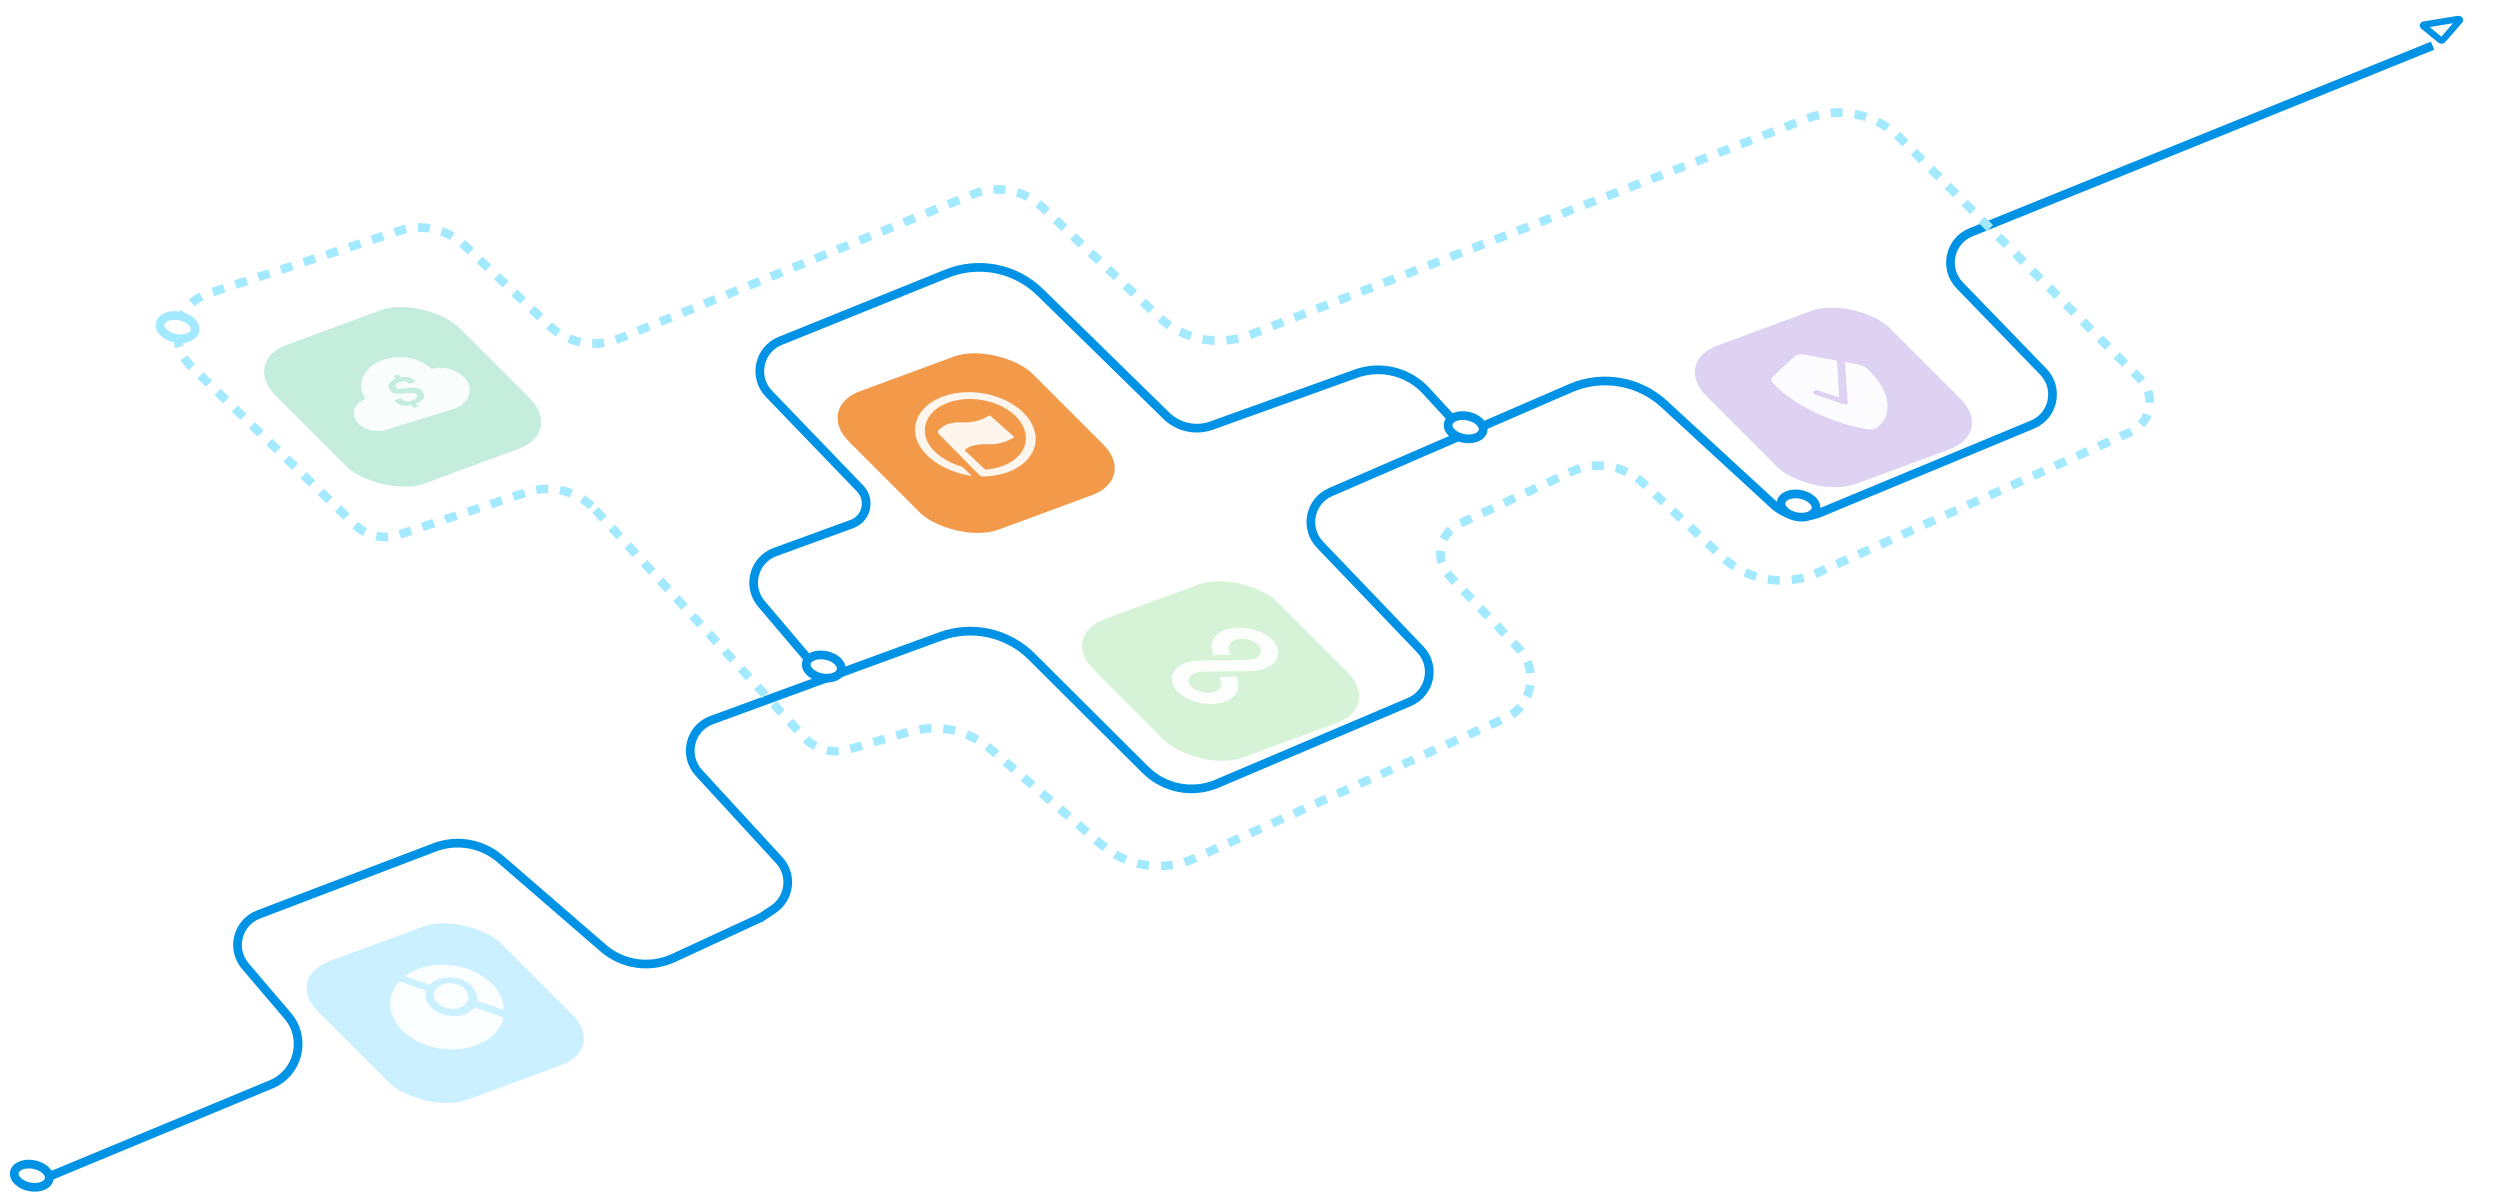 <svg fill="none" viewBox="0 0 1149 551" xmlns="http://www.w3.org/2000/svg" xmlns:xlink="http://www.w3.org/1999/xlink"><filter id="a" color-interpolation-filters="sRGB" filterUnits="userSpaceOnUse" height="179.212" width="253.093" x="77" y="371"><feFlood flood-opacity="0" result="BackgroundImageFix"/><feColorMatrix in="SourceAlpha" type="matrix" values="0 0 0 0 0 0 0 0 0 0 0 0 0 0 0 0 0 0 127 0"/><feOffset dy="20"/><feGaussianBlur stdDeviation="5"/><feColorMatrix type="matrix" values="0 0 0 0 0.431 0 0 0 0 0.672 0 0 0 0 0.767 0 0 0 0.1 0"/><feBlend in2="BackgroundImageFix" mode="normal" result="effect1_dropShadow"/><feBlend in="SourceGraphic" in2="effect1_dropShadow" mode="normal" result="shape"/></filter><filter id="b" color-interpolation-filters="sRGB" filterUnits="userSpaceOnUse" height="179.212" width="253.093" x="320" y="106"><feFlood flood-opacity="0" result="BackgroundImageFix"/><feColorMatrix in="SourceAlpha" type="matrix" values="0 0 0 0 0 0 0 0 0 0 0 0 0 0 0 0 0 0 127 0"/><feOffset dy="20"/><feGaussianBlur stdDeviation="5"/><feColorMatrix type="matrix" values="0 0 0 0 0.675 0 0 0 0 0.578 0 0 0 0 0.276 0 0 0 0.1 0"/><feBlend in2="BackgroundImageFix" mode="normal" result="effect1_dropShadow"/><feBlend in="SourceGraphic" in2="effect1_dropShadow" mode="normal" result="shape"/></filter><filter id="c" color-interpolation-filters="sRGB" filterUnits="userSpaceOnUse" height="179.212" width="253.093" x="711" y="82"><feFlood flood-opacity="0" result="BackgroundImageFix"/><feColorMatrix in="SourceAlpha" type="matrix" values="0 0 0 0 0 0 0 0 0 0 0 0 0 0 0 0 0 0 127 0"/><feOffset dy="20"/><feGaussianBlur stdDeviation="5"/><feColorMatrix type="matrix" values="0 0 0 0 0.591 0 0 0 0 0.363 0 0 0 0 0.771 0 0 0 0.1 0"/><feBlend in2="BackgroundImageFix" mode="normal" result="effect1_dropShadow"/><feBlend in="SourceGraphic" in2="effect1_dropShadow" mode="normal" result="shape"/></filter><filter id="d" color-interpolation-filters="sRGB" filterUnits="userSpaceOnUse" height="169.212" width="253.093" x="58" y="97"><feFlood flood-opacity="0" result="BackgroundImageFix"/><feColorMatrix in="SourceAlpha" type="matrix" values="0 0 0 0 0 0 0 0 0 0 0 0 0 0 0 0 0 0 127 0"/><feOffset dy="10"/><feGaussianBlur stdDeviation="5"/><feColorMatrix type="matrix" values="0 0 0 0 0.196 0 0 0 0 0.773 0 0 0 0 1 0 0 0 0.1 0"/><feBlend in2="BackgroundImageFix" mode="normal" result="effect1_dropShadow"/><feBlend in="SourceGraphic" in2="effect1_dropShadow" mode="normal" result="shape"/></filter><filter id="e" color-interpolation-filters="sRGB" filterUnits="userSpaceOnUse" height="183.182" width="253.093" x="444" y="209.031"><feFlood flood-opacity="0" result="BackgroundImageFix"/><feColorMatrix in="SourceAlpha" type="matrix" values="0 0 0 0 0 0 0 0 0 0 0 0 0 0 0 0 0 0 127 0"/><feOffset dy="20"/><feGaussianBlur stdDeviation="5"/><feColorMatrix type="matrix" values="0 0 0 0 0.565 0 0 0 0 0.812 0 0 0 0 0.525 0 0 0 0.1 0"/><feBlend in2="BackgroundImageFix" mode="normal" result="effect1_dropShadow"/><feBlend in="SourceGraphic" in2="effect1_dropShadow" mode="normal" result="shape"/></filter><filter id="f" color-interpolation-filters="sRGB" filterUnits="userSpaceOnUse" height="536.802" width="1115.52" x="7.234" y="14.146"><feFlood flood-opacity="0" result="BackgroundImageFix"/><feColorMatrix in="SourceAlpha" type="matrix" values="0 0 0 0 0 0 0 0 0 0 0 0 0 0 0 0 0 0 127 0"/><feOffset dy="5"/><feGaussianBlur stdDeviation="2"/><feColorMatrix type="matrix" values="0 0 0 0 0.376 0 0 0 0 0.38 0 0 0 0 0.439 0 0 0 0.1 0"/><feBlend in2="BackgroundImageFix" mode="normal" result="effect1_dropShadow"/><feBlend in="SourceGraphic" in2="effect1_dropShadow" mode="normal" result="shape"/></filter><clipPath id="g"><path d="m0 0h49.467v42.587h-49.467z" transform="matrix(.965 -.261 .504 .864 170.932 430.919)"/></clipPath><g filter="url(#a)"><rect fill="#32c5ff" height="90" opacity=".25" rx="21.977" transform="matrix(.938 -.346 .707 .707 130.613 429.41)" width="90"/><g clip-path="url(#g)" opacity=".9"><path clip-rule="evenodd" d="m229.404 436.39c1.492 2.559 2.21 5.235 2.27 7.812l-12.438-4.226c.292-1.561-.075-3.221-1.008-4.821-2.553-4.587-9.623-7.026-15.644-5.396-2.18.59-3.872 1.604-5.067 2.854l-11.536-3.916c2.405-1.854 5.296-3.285 8.825-4.241 13.183-3.568 28.677 1.776 34.598 11.934zm-45.905-5.354 12.485 4.307c-.614 1.833-.418 3.817.7 5.737 2.705 4.639 9.775 7.078 15.795 5.448 2.491-.675 4.402-1.933 5.618-3.558l13.387 4.617c-1.469 6.14-6.823 11.386-15.231 13.662-13.183 3.569-28.676-1.775-34.598-11.933-3.776-6.479-2.784-13.23 1.844-18.28zm27.115 12.293c4.048-1.096 5.821-4.447 4.002-7.566-1.818-3.12-6.481-4.728-10.529-3.632s-5.821 4.446-4.003 7.566c1.819 3.119 6.482 4.727 10.53 3.632z" fill="#fff" fill-rule="evenodd"/></g></g><g filter="url(#b)"><rect fill="#f2994a" height="90" rx="21.977" transform="matrix(.938 -.346 .707 .707 374.613 167.41)" width="90"/><path d="m444.789 163.387c12.687-.372 24.527 6.588 26.457 15.551 1.879 8.729-6.335 16.127-18.483 16.851l-10.302-9.704.265.249.626.583s1.103-1.46 4.356-2.196c5.636-1.274 6.516.182 12.149-1.092 3.523-.797 6.36-2.765 6.36-2.765l-11.376-10.057s-2.838 1.965-6.362 2.762c-5.636 1.275-6.516-.181-12.148 1.093l-.411.104c-1.989.736-2.65 1.31-3.31 1.883l-.661.573s-.396.274-.534.341c-.6.286-.42 1.487.234 2.104l18.231 18.447c.429.404.817.764 1.538.883.039.081.299-.092.321-.01-.305.085.474-.007.712-.014 15.141-.443 25.542-9.469 23.239-20.165-2.303-10.697-16.436-19.004-31.577-18.561s-25.543 9.468-23.24 20.165c1.961 9.105 13.35 16.606 25.781 18.325l-4.135-3.939-.17-.178-.037-.035c-8.287-2.386-15.604-7.847-16.994-14.303-1.93-8.964 6.783-16.524 19.471-16.895z" fill="#fff" opacity=".9"/></g><g filter="url(#c)"><rect fill="#7d4dd3" height="90" opacity=".25" rx="21.977" transform="matrix(.938 -.346 .707 .707 768.613 146.41)" width="90"/><path clip-rule="evenodd" d="m857.026 177.047 1.021.189c1.033.185 2.018.211 2.855.076.833-.12 1.502-.391 1.941-.788l.433-.405c6.895-6.397 5.316-16.25-4.133-25.787l-.242-.244c-1.231-1.259-3.313-2.288-5.449-2.691l-5.491-1.005 1.272 18.996c-.063.25-.327.429-.729.492-.418.061-.919.001-1.397-.164l-12.264-4.192c-.618-.211-1.086-.456-1.312-.938-.34-.727.23-1.144.839-1.235.59-.087.816-.01 1.395.188.017.006.034.012.052.018l8.722 2.855c.377.123.715.042.702-.169l-.969-16.526-14.592-2.671c-2.117-.4-3.964-.126-4.845.72l-10.141 9.386c-.889.853-.658 2.156.604 3.411l.243.244c9.457 9.527 25.305 17.26 41.485 20.24z" fill="#fff" fill-rule="evenodd" opacity=".9"/></g><g filter="url(#d)"><rect fill="#15bb7f" height="90" opacity=".25" rx="21.977" transform="matrix(.938 -.346 .707 .707 111 156.15)" width="90"/><path clip-rule="evenodd" d="m176.702 155.203c7.668-2.357 16.311-.676 21.521 4.231 6.587-1.406 13.645 1.073 16.467 5.784 3.057 5.104.085 10.822-6.712 12.911l-30.498 9.378c-5.228 1.607-11.545-.325-13.897-4.251-2.273-3.794-.32-8.114 4.402-9.876l-.392-.654c-4.076-6.805.047-14.736 9.109-17.523zm10.787 13.167.554-.059c1.48-.167 4.948-.558 6.435 1.925 1.226 2.046.006 4.014-3.187 5.277l.614 1.026c.12.201-.001.431-.272.514l-1.225.377c-.27.083-.587-.012-.707-.213l-.62-1.034c-1.785.381-3.533.367-4.925-.059-1.293-.396-2.273-1.119-2.916-2.15l3.04-.935c.906 1.349 2.767 1.743 5.019 1.051.771-.238 3.217-1.127 2.322-2.622-.716-1.195-2.789-.961-4.984-.713-.374.043-.755.086-1.139.124-2.501.249-5.278.334-6.567-1.817-1.281-2.14.51-3.979 2.92-4.947l-.632-1.056c-.12-.201.001-.431.272-.514l1.225-.377c.27-.083.587.012.707.213l.658 1.097c2.05-.392 5.286-.521 6.905 1.993l-3.047.937c-.884-1.156-2.322-1.408-4.392-.771-1.196.367-2.362 1.184-1.708 2.275.592.989 1.464.897 5.65.458z" fill="#fff" fill-rule="evenodd" opacity=".9"/></g><g filter="url(#e)" opacity=".9"><rect fill="#4dc952" height="90" opacity=".25" rx="21.977" transform="matrix(.938 -.346 .707 .707 487 272.15)" width="90"/><path clip-rule="evenodd" d="m559.513 271.521c-2.324 1.926-3.197 4.455-2.456 7.124l.68 2.456 7.732-.106-.681-2.455c-.742-2.684 1.947-4.911 5.995-4.967 4.05-.054 7.949 2.084 8.694 4.767.744 2.683-1.943 4.911-5.995 4.966l-.085.002-22.335.304c-4.028.054-7.525 1.145-9.85 3.071-2.324 1.925-3.197 4.455-2.456 7.124.739 2.668 3.003 5.155 6.374 7.004 3.371 1.848 7.445 2.835 11.472 2.78 4.027-.054 7.525-1.145 9.849-3.071 2.325-1.925 3.197-4.455 2.457-7.124l-.681-2.455-7.732.105.681 2.456c.744 2.684-1.945 4.91-5.995 4.966-4.049.055-7.949-2.083-8.693-4.767-.372-1.342.114-2.569 1.2-3.468 1.085-.899 2.769-1.47 4.794-1.498l22.421-.305c4.027-.055 7.525-1.146 9.849-3.071 2.324-1.926 3.197-4.456 2.457-7.124-.74-2.669-3.003-5.156-6.374-7.004s-7.445-2.836-11.472-2.781c-4.028.055-7.525 1.145-9.85 3.071z" fill="#fff" fill-rule="evenodd" opacity=".9"/></g><g stroke-width="4"><g filter="url(#f)" stroke="#0092e4"><path d="m12 540.1 112.687-46.751c12.537-5.202 16.362-21.115 7.558-31.446l-19.493-22.874c-6.722-7.888-3.609-20.055 6.076-23.746l80.831-30.799c10.319-3.932 21.963-1.877 30.313 5.349l47.301 40.933c8.914 7.714 21.519 9.492 32.22 4.546l40.507-18.726"/><path d="m378.368 306-28.43-33.503c-6.758-7.964-3.512-20.224 6.301-23.799l35.287-12.857c6.794-2.476 8.795-11.122 3.78-16.332l-41.903-43.525c-7.37-7.655-4.663-20.334 5.19-24.312l76.489-30.88c14.735-5.948 31.593-2.611 42.95 8.503l58.024 56.779c5.479 5.362 13.539 7.12 20.753 4.527l66.421-23.873c11.366-4.085 24.073-.956 32.243 7.939l18.527 20.174"/><path d="m349.294 417 6.046-4.012c7.684-5.099 8.991-15.859 2.751-22.649l-36.902-40.151c-7.234-7.87-4.148-20.565 5.89-24.238l105.086-38.442c14.594-5.339 30.958-1.742 41.969 9.223l52.308 52.094c8.65 8.615 21.658 11.129 32.895 6.357l88.417-37.543c9.659-4.101 12.23-16.598 4.975-24.178l-46.087-48.155c-7.224-7.548-4.712-19.984 4.875-24.136l110.31-47.776c14.502-6.281 31.342-3.435 42.974 7.262l50.358 46.312c5.735 5.274 14.011 6.738 21.207 3.75l97.727-40.574c9.771-4.057 12.385-16.683 5.027-24.285l-38.463-39.742c-7.4-7.645-4.708-20.35 5.156-24.338l212.187-85.779"/></g><path d="m273.677 234.395 95.827 104.415c5.138 5.599 13.006 7.802 20.305 5.686l28.33-8.215c12.985-3.765 26.993-.716 37.239 8.106l51.079 43.979c11.784 10.147 28.381 12.544 42.555 6.146l142.777-64.444c12.575-5.676 15.763-22.079 6.228-32.05l-31.837-33.299c-7.099-7.425-4.802-19.628 4.511-23.964l51.411-23.936c11.085-5.162 24.194-3.078 33.133 5.266l36.362 33.941c11.782 10.998 29.013 13.85 43.71 7.235l143.915-64.769c9.561-4.304 11.87-16.839 4.469-24.266l-110.309-110.711c-11.209-11.249-28.01-14.803-42.813-9.055l-256.04 99.406c-14.375 5.581-30.677 2.402-41.902-8.17l-53.584-50.469c-8.554-8.056-21.024-10.377-31.904-5.938l-162.725 66.402c-10.907 4.451-23.409 2.106-31.962-5.993l-38.961-36.895c-8.003-7.579-19.517-10.159-29.989-6.72l-88.016 28.906c-14.302 4.696-18.484 22.913-7.663 33.378l75.275 72.798c5.356 5.179 13.146 6.952 20.215 4.601l58.794-19.553c11.216-3.73 23.577-.526 31.57 8.183z" stroke="#a3e9ff" stroke-dasharray="5.5 5.5"/><path d="m9.666 535.626c-3.512 1.385-4.147 4.624-1.418 7.234 2.729 2.609 7.789 3.601 11.301 2.215 3.512-1.385 4.147-4.624 1.418-7.234-2.729-2.609-7.789-3.601-11.301-2.215z" fill="#fff" stroke="#0092e4"/><path d="m373.666 301.626c-3.513 1.385-4.148 4.624-1.419 7.234 2.729 2.609 7.789 3.601 11.301 2.215 3.513-1.385 4.148-4.624 1.419-7.234-2.729-2.609-7.789-3.601-11.301-2.215z" fill="#fff" stroke="#0092e4"/><path d="m668.666 191.626c-3.513 1.385-4.148 4.624-1.419 7.234 2.729 2.609 7.789 3.601 11.301 2.215 3.513-1.385 4.148-4.624 1.419-7.234-2.729-2.609-7.789-3.601-11.301-2.215z" fill="#fff" stroke="#0092e4"/><path d="m76.666 145.626c-3.512 1.385-4.147 4.624-1.418 7.234 2.729 2.609 7.789 3.601 11.301 2.215 3.512-1.385 4.147-4.624 1.418-7.234-2.729-2.609-7.789-3.601-11.301-2.215z" fill="#fff" stroke="#a3e9ff"/></g><path d="m1129.77 8.761c.54-.089 1.02.303.75.615l-7.86 9.034c-.22.245-.76.256-1.04.021l-7.87-6.45c-.28-.234-.13-.566.29-.636z" fill="#fff" stroke="#0092e4" stroke-width="3"/><path d="m821.666 227.626c-3.513 1.385-4.148 4.624-1.419 7.234 2.729 2.609 7.789 3.601 11.301 2.215 3.513-1.385 4.148-4.624 1.419-7.234-2.729-2.609-7.789-3.601-11.301-2.215z" fill="#fff" stroke="#0092e4" stroke-width="4"/></svg>